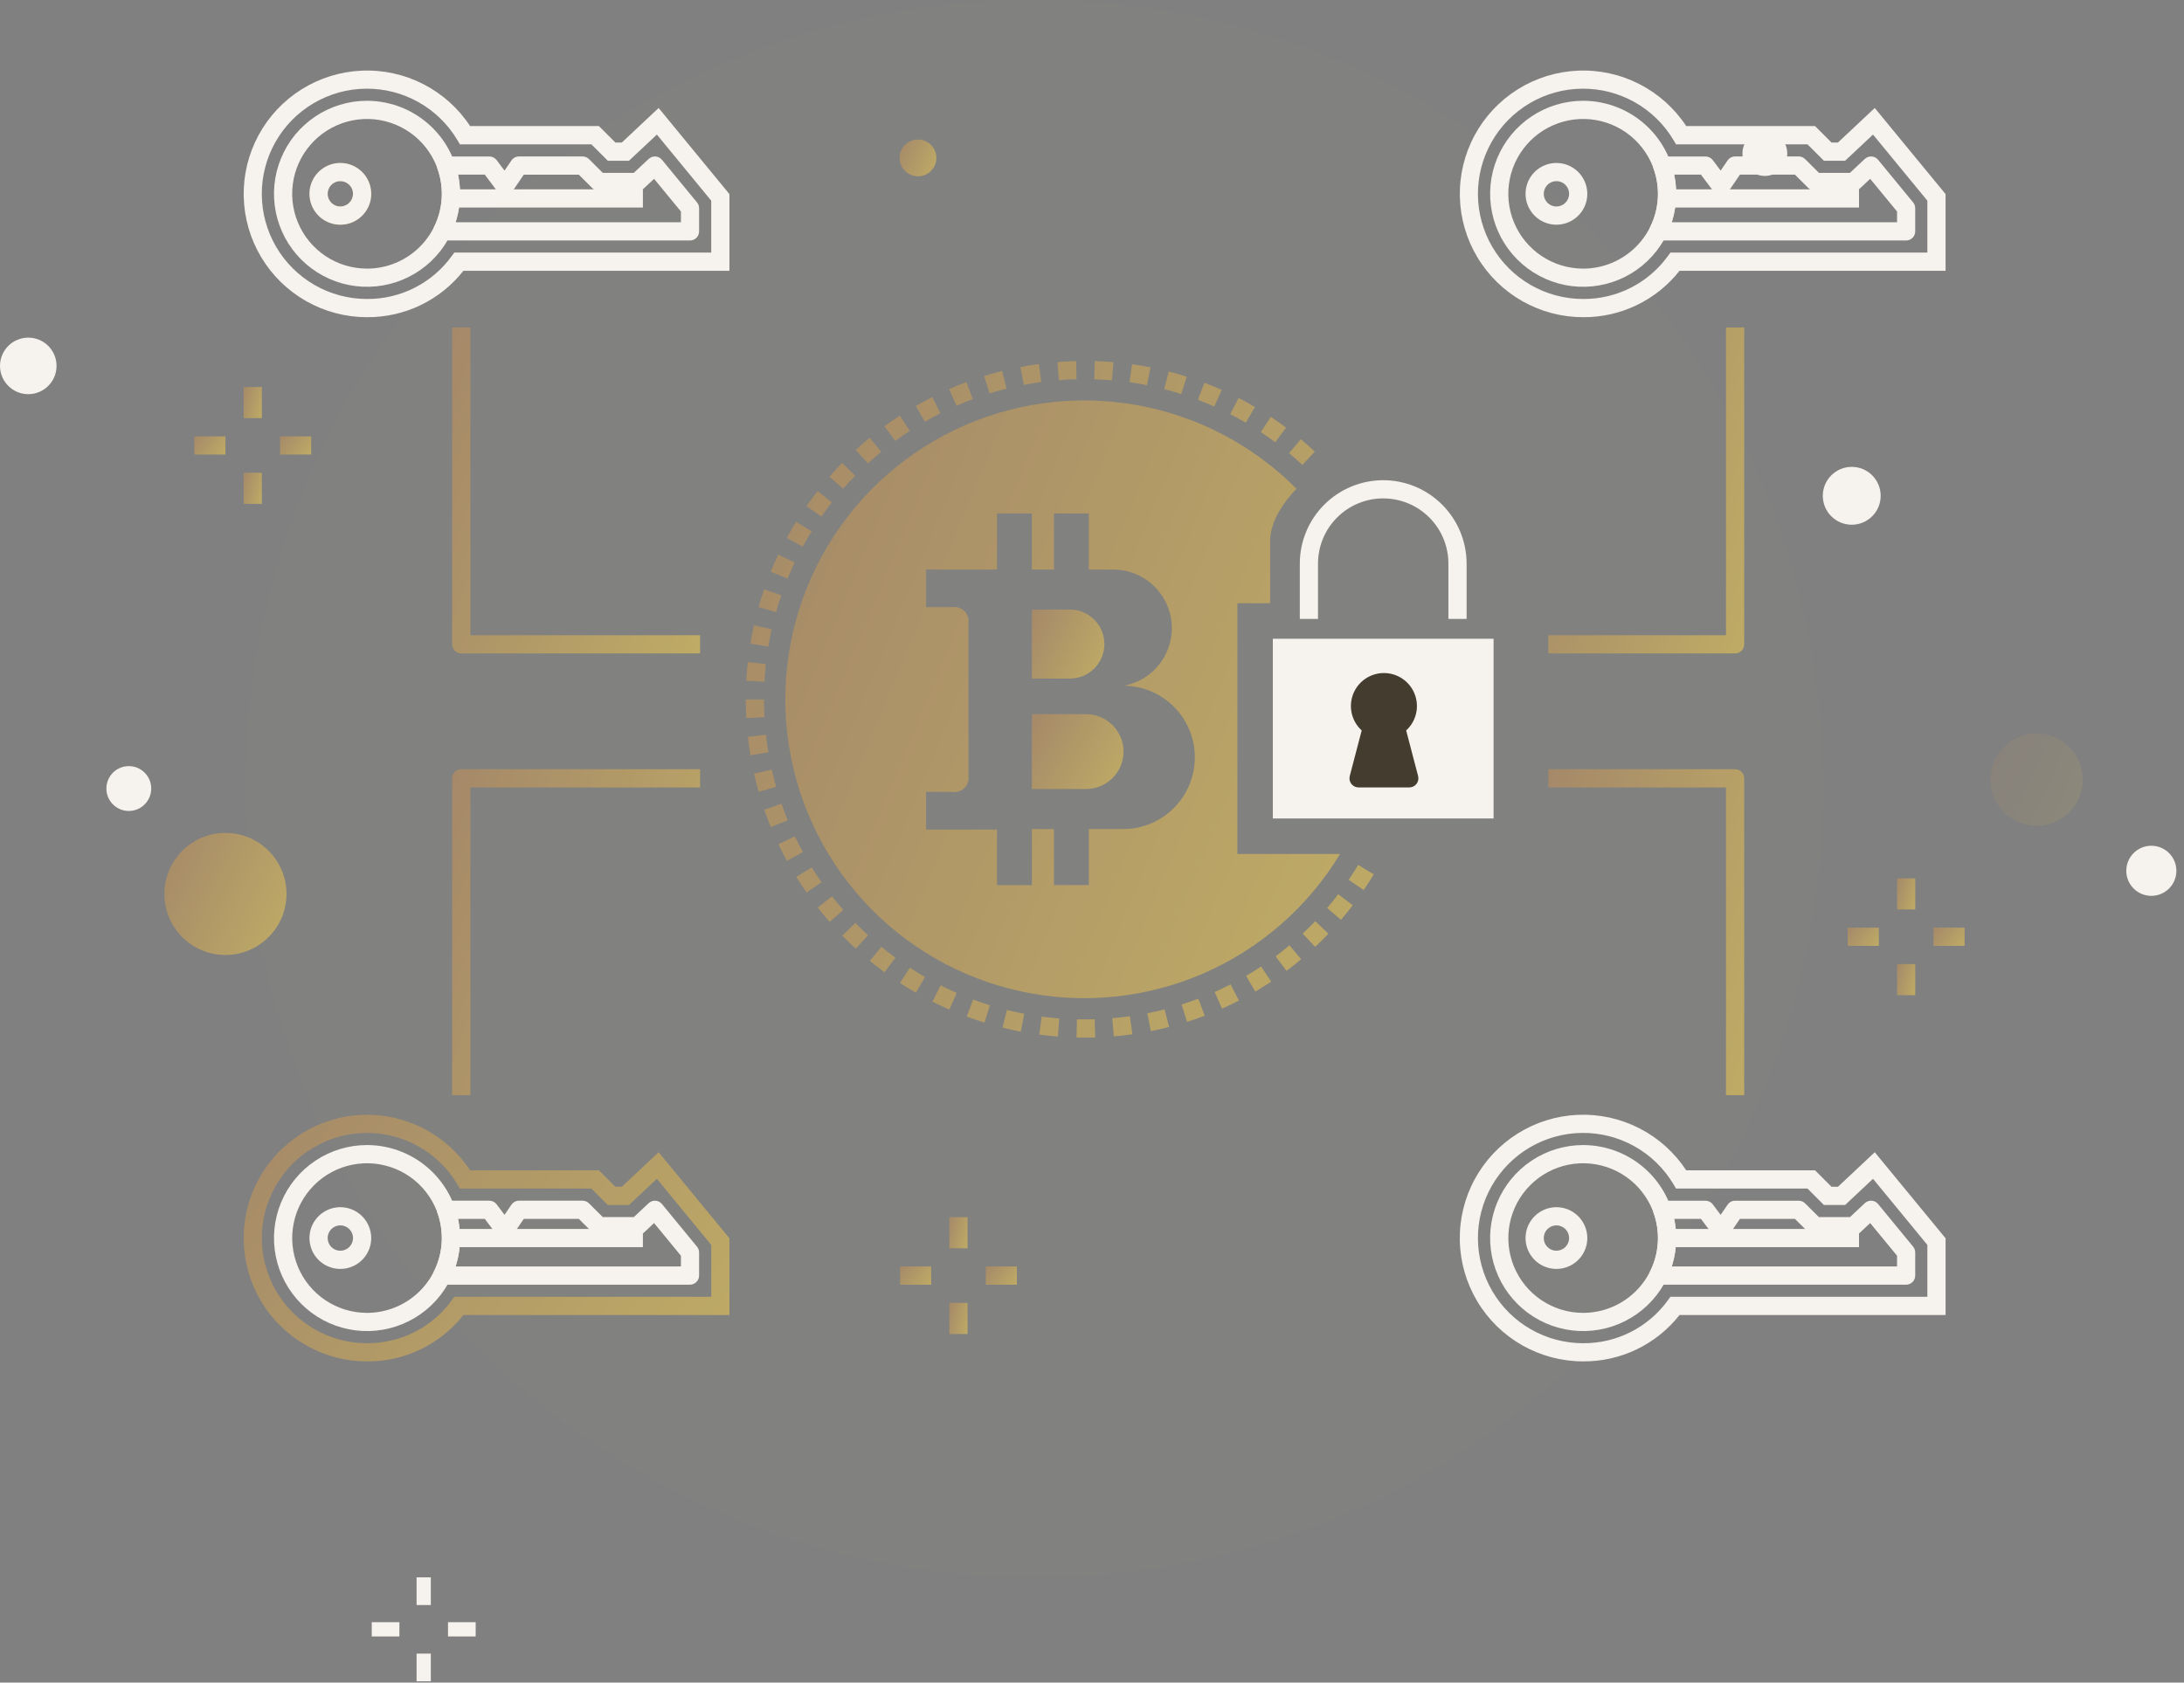 <svg width="279" height="215" viewBox="0 0 279 215" fill="none" xmlns="http://www.w3.org/2000/svg">
<rect x="0" y="0" width="279" height="215" fill="#808080" stroke="none"/>
<path d="M132.119 201.554C187.776 201.554 232.896 156.435 232.896 100.777C232.896 45.119 187.776 0 132.119 0C76.461 0 31.342 45.119 31.342 100.777C31.342 156.435 76.461 201.554 132.119 201.554Z" fill="#C3B075" fill-opacity="0.03"/>
<path opacity="0.2" d="M260.165 105.517C261.332 105.517 262.472 105.171 263.443 104.522C264.413 103.874 265.169 102.953 265.616 101.875C266.062 100.797 266.179 99.61 265.951 98.466C265.724 97.321 265.162 96.27 264.337 95.445C263.511 94.62 262.46 94.058 261.316 93.83C260.171 93.603 258.985 93.719 257.907 94.166C256.829 94.612 255.907 95.369 255.259 96.339C254.611 97.309 254.265 98.45 254.265 99.617C254.265 101.182 254.886 102.682 255.993 103.789C257.099 104.895 258.6 105.517 260.165 105.517Z" fill="url(#paint0_linear_526_8452)"/>
<path d="M55.038 201.555H53.216V205.091H55.038V201.555Z" fill="#F6F2ED"/>
<path d="M55.038 211.297H53.216V214.833H55.038V211.297Z" fill="#F6F2ED"/>
<path d="M60.767 207.283H57.231V209.105H60.767V207.283Z" fill="#F6F2ED"/>
<path d="M51.024 207.283H47.488V209.105H51.024V207.283Z" fill="#F6F2ED"/>
<path d="M3.612 50.367C5.607 50.367 7.224 48.749 7.224 46.755C7.224 44.76 5.607 43.143 3.612 43.143C1.617 43.143 0 44.76 0 46.755C0 48.749 1.617 50.367 3.612 50.367Z" fill="#F6F2ED"/>
<path d="M16.455 103.625C18.037 103.625 19.32 102.342 19.32 100.76C19.32 99.177 18.037 97.894 16.455 97.894C14.873 97.894 13.59 99.177 13.59 100.76C13.59 102.342 14.873 103.625 16.455 103.625Z" fill="#F6F2ED"/>
<path d="M274.827 114.472C276.595 114.472 278.028 113.039 278.028 111.271C278.028 109.503 276.595 108.07 274.827 108.07C273.059 108.07 271.626 109.503 271.626 111.271C271.626 113.039 273.059 114.472 274.827 114.472Z" fill="#F6F2ED"/>
<path d="M225.455 22.482C227.037 22.482 228.32 21.199 228.32 19.617C228.32 18.035 227.037 16.752 225.455 16.752C223.873 16.752 222.59 18.035 222.59 19.617C222.59 21.199 223.873 22.482 225.455 22.482Z" fill="#F6F2ED"/>
<path d="M33.451 49.453H31.125V53.429H33.451V49.453Z" fill="url(#paint1_linear_526_8452)"/>
<path d="M33.451 60.406H31.125V64.382H33.451V60.406Z" fill="url(#paint2_linear_526_8452)"/>
<path d="M39.752 55.756H35.776V58.082H39.752V55.756Z" fill="url(#paint3_linear_526_8452)"/>
<path d="M28.799 55.756H24.823V58.082H28.799V55.756Z" fill="url(#paint4_linear_526_8452)"/>
<path d="M244.668 112.232H242.342V116.208H244.668V112.232Z" fill="url(#paint5_linear_526_8452)"/>
<path d="M244.668 123.188H242.342V127.162H244.668V123.188Z" fill="url(#paint6_linear_526_8452)"/>
<path d="M250.97 118.535H246.994V120.861H250.97V118.535Z" fill="url(#paint7_linear_526_8452)"/>
<path d="M240.017 118.535H236.041V120.861H240.017V118.535Z" fill="url(#paint8_linear_526_8452)"/>
<path d="M123.604 155.529H121.279V159.505H123.604V155.529Z" fill="url(#paint9_linear_526_8452)"/>
<path d="M123.604 166.482H121.279V170.458H123.604V166.482Z" fill="url(#paint10_linear_526_8452)"/>
<path d="M129.907 161.83H125.931V164.155H129.907V161.83Z" fill="url(#paint11_linear_526_8452)"/>
<path d="M118.953 161.83H114.977V164.155H118.953V161.83Z" fill="url(#paint12_linear_526_8452)"/>
<path d="M236.555 67.05C238.597 67.05 240.252 65.395 240.252 63.353C240.252 61.312 238.597 59.656 236.555 59.656C234.514 59.656 232.858 61.312 232.858 63.353C232.858 65.395 234.514 67.05 236.555 67.05Z" fill="#F6F2ED"/>
<path d="M28.799 122.026C33.106 122.026 36.598 118.534 36.598 114.227C36.598 109.919 33.106 106.428 28.799 106.428C24.492 106.428 21 109.919 21 114.227C21 118.534 24.492 122.026 28.799 122.026Z" fill="url(#paint13_linear_526_8452)"/>
<path d="M117.269 22.526C118.566 22.526 119.618 21.474 119.618 20.177C119.618 18.88 118.566 17.828 117.269 17.828C115.972 17.828 114.92 18.88 114.92 20.177C114.92 21.474 115.972 22.526 117.269 22.526Z" fill="url(#paint14_linear_526_8452)"/>
<path d="M97.595 89.375H95.269C95.269 90.168 95.292 90.975 95.336 91.763L97.658 91.634C97.618 90.886 97.595 90.126 97.595 89.375ZM98.595 98.344L96.326 98.854C96.5 99.628 96.698 100.407 96.916 101.17L99.152 100.533C98.944 99.811 98.756 99.075 98.591 98.344H98.595ZM97.847 93.887L95.537 94.144C95.625 94.936 95.737 95.731 95.866 96.51L98.16 96.126C98.033 95.39 97.928 94.638 97.845 93.888L97.847 93.887ZM97.843 84.862L95.531 84.609C95.445 85.397 95.38 86.198 95.337 86.989L97.66 87.115C97.696 86.367 97.758 85.604 97.84 84.862H97.843ZM98.583 80.406L96.313 79.897C96.14 80.67 95.986 81.459 95.857 82.242L98.151 82.623C98.271 81.884 98.418 81.137 98.58 80.404L98.583 80.406ZM99.815 76.058L97.615 75.301C97.357 76.051 97.115 76.818 96.9 77.58L99.138 78.214C99.34 77.493 99.567 76.769 99.811 76.058H99.815ZM107.602 119.558C108.159 120.128 108.737 120.688 109.318 121.219L110.89 119.505C110.34 119.005 109.79 118.472 109.266 117.931L107.602 119.558ZM106.288 114.533L104.458 115.967C104.945 116.59 105.458 117.209 105.981 117.806L107.731 116.274C107.231 115.704 106.745 115.118 106.284 114.529L106.288 114.533ZM103.702 110.833L101.725 112.058C102.143 112.733 102.584 113.403 103.037 114.051L104.944 112.72C104.512 112.099 104.094 111.463 103.698 110.825L103.702 110.833ZM101.542 106.871L99.442 107.871C99.78 108.582 100.142 109.297 100.526 109.997L102.568 108.884C102.202 108.212 101.857 107.536 101.538 106.863L101.542 106.871ZM99.832 102.697L97.632 103.457C97.89 104.202 98.173 104.957 98.474 105.688L100.626 104.807C100.34 104.104 100.072 103.394 99.828 102.689L99.832 102.697ZM124.272 51.007L123.461 48.827C122.719 49.103 121.975 49.404 121.25 49.72L122.181 51.852C122.864 51.544 123.567 51.26 124.269 51.004L124.272 51.007ZM128.588 49.667L128.018 47.404C127.245 47.598 126.472 47.815 125.718 48.048L126.406 50.269C127.118 50.048 127.853 49.842 128.585 49.659L128.588 49.667ZM137.529 48.467L137.475 46.141C136.675 46.16 135.875 46.201 135.09 46.263L135.272 48.581C136.012 48.512 136.772 48.473 137.526 48.456L137.529 48.467ZM120.139 52.816L119.092 50.739C118.385 51.096 117.678 51.477 116.992 51.873L118.154 53.888C118.799 53.504 119.467 53.141 120.136 52.804L120.139 52.816ZM133.023 48.822L132.716 46.517C131.934 46.617 131.14 46.75 130.357 46.9L130.795 49.184C131.532 49.031 132.282 48.904 133.018 48.811L133.023 48.822ZM103.686 67.894L101.707 66.672C101.289 67.349 100.885 68.045 100.507 68.739L102.549 69.852C102.906 69.195 103.289 68.536 103.686 67.894ZM106.273 64.188L104.443 62.752C103.956 63.374 103.478 64.02 103.021 64.674L104.929 66.005C105.36 65.386 105.812 64.775 106.273 64.188ZM101.522 71.868L99.422 70.868C99.081 71.588 98.756 72.325 98.457 73.056L100.61 73.935C100.891 73.247 101.198 72.55 101.518 71.868H101.522ZM116.222 55.056L114.95 53.109C114.284 53.544 113.625 54.001 112.988 54.466L114.362 56.342C114.968 55.904 115.593 55.468 116.225 55.056H116.222ZM109.247 60.783L107.583 59.158C107.028 59.726 106.483 60.316 105.962 60.912L107.712 62.443C108.208 61.88 108.725 61.321 109.25 60.783H109.247ZM112.578 57.728L111.102 55.928C110.488 56.428 109.881 56.959 109.302 57.493L110.875 59.207C111.426 58.704 112 58.204 112.582 57.728H112.578ZM114.969 125.605C115.638 126.04 116.323 126.461 117.007 126.854L118.168 124.839C117.52 124.466 116.868 124.068 116.238 123.656L114.969 125.605ZM159.187 124.695L160.362 126.703C161.049 126.303 161.731 125.875 162.391 125.436L161.104 123.5C160.486 123.913 159.841 124.316 159.192 124.695H159.187ZM158.225 50.854L157.163 52.922C157.835 53.267 158.501 53.633 159.142 54.011L160.321 52.011C159.646 51.604 158.941 51.218 158.23 50.853L158.225 50.854ZM150.945 128.354L151.645 130.572C152.394 130.337 153.154 130.072 153.904 129.789L153.08 127.615C152.373 127.883 151.656 128.132 150.95 128.355L150.945 128.354ZM153.859 48.91L153.035 51.084C153.735 51.349 154.435 51.639 155.125 51.944L156.07 49.82C155.347 49.496 154.603 49.191 153.864 48.911L153.859 48.91ZM155.168 126.756L156.11 128.882C156.831 128.563 157.556 128.216 158.267 127.852L157.206 125.782C156.539 126.126 155.854 126.454 155.173 126.756H155.168ZM162.346 53.269L161.06 55.207C161.683 55.621 162.305 56.059 162.907 56.507L164.299 54.645C163.667 54.171 163.011 53.704 162.351 53.269H162.346ZM169.538 116.021L171.306 117.532C171.82 116.932 172.325 116.305 172.806 115.672L170.958 114.261C170.508 114.86 170.029 115.452 169.543 116.022L169.538 116.021ZM173.508 110.521C173.12 111.161 172.708 111.802 172.284 112.421L174.206 113.731C174.653 113.075 175.087 112.399 175.497 111.723L173.508 110.521ZM166.416 119.29L168.007 120.99C168.586 120.447 169.157 119.88 169.707 119.307L168.024 117.707C167.509 118.243 166.969 118.778 166.418 119.293L166.416 119.29ZM166.173 56.125L164.68 57.909C165.255 58.39 165.825 58.894 166.375 59.409L167.962 57.709C167.386 57.168 166.784 56.635 166.177 56.127L166.173 56.125ZM162.952 122.194L164.344 124.056C164.978 123.583 165.608 123.083 166.218 122.572L164.724 120.79C164.152 121.276 163.556 121.749 162.956 122.197L162.952 122.194ZM132.764 132.204C133.546 132.309 134.345 132.393 135.141 132.454L135.32 130.136C134.568 130.078 133.813 129.998 133.073 129.9L132.764 132.204ZM128.072 131.311C128.846 131.503 129.631 131.675 130.405 131.823L130.84 129.538C130.108 129.399 129.365 129.238 128.633 129.053L128.072 131.311ZM111.118 122.781C111.731 123.281 112.366 123.781 113.006 124.246L114.381 122.37C113.776 121.926 113.174 121.46 112.594 120.984L111.118 122.781ZM137.575 130.249L137.525 132.574C137.851 132.58 138.179 132.584 138.507 132.584C138.976 132.584 139.445 132.576 139.907 132.561L139.834 130.237C139.086 130.262 138.328 130.266 137.575 130.249ZM123.502 129.9C124.244 130.175 125.002 130.435 125.768 130.67L126.455 128.449C125.733 128.226 125.012 127.981 124.31 127.72L123.502 129.9ZM119.117 127.989C119.828 128.347 120.556 128.689 121.282 129.006L122.212 126.874C121.525 126.574 120.835 126.25 120.162 125.912L119.117 127.989ZM144.617 46.543L144.293 48.843C145.035 48.943 145.785 49.074 146.523 49.22L146.974 46.938C146.197 46.788 145.404 46.654 144.617 46.543ZM139.858 46.143L139.787 48.467C140.54 48.489 141.3 48.533 142.045 48.597L142.245 46.281C141.46 46.209 140.657 46.163 139.862 46.139L139.858 46.143ZM149.305 47.472L148.729 49.725C149.453 49.911 150.184 50.119 150.901 50.347L151.601 48.13C150.848 47.886 150.074 47.665 149.308 47.469L149.305 47.472ZM146.567 129.478L147.018 131.76C147.799 131.605 148.582 131.428 149.347 131.232L148.771 128.979C148.052 129.161 147.31 129.329 146.571 129.475L146.567 129.478ZM142.092 130.111L142.292 132.427C143.092 132.358 143.886 132.268 144.662 132.158L144.338 129.858C143.608 129.956 142.852 130.042 142.096 130.104L142.092 130.111Z" fill="url(#paint15_linear_526_8452)"/>
<path d="M136.739 77.887H131.817V86.708H136.739C137.898 86.69 139.003 86.218 139.815 85.393C140.628 84.567 141.084 83.456 141.084 82.297C141.084 81.139 140.628 80.027 139.815 79.202C139.003 78.376 137.898 77.904 136.739 77.887Z" fill="url(#paint16_linear_526_8452)"/>
<path d="M138.747 91.258H131.817V100.816H138.747C140.015 100.816 141.23 100.312 142.127 99.416C143.023 98.52 143.526 97.304 143.526 96.037C143.526 94.769 143.023 93.554 142.127 92.658C141.23 91.761 140.015 91.258 138.747 91.258Z" fill="url(#paint17_linear_526_8452)"/>
<path d="M158.073 109.119V77.088H162.259V69.08C162.259 65.7 165.623 62.46 165.623 62.46C160.022 56.814 152.798 53.057 144.959 51.715C137.121 50.371 129.058 51.509 121.897 54.969C114.736 58.429 108.834 64.038 105.014 71.013C101.194 77.989 99.647 85.983 100.589 93.88C101.531 101.777 104.915 109.183 110.269 115.064C115.622 120.945 122.678 125.008 130.452 126.686C138.226 128.364 146.33 127.574 153.633 124.424C160.936 121.275 167.073 115.924 171.189 109.119H158.073ZM149.957 103.251C149.107 104.104 148.097 104.779 146.985 105.24C145.873 105.7 144.681 105.936 143.477 105.933H139.097V113.096H134.641V105.936H131.819V113.099H127.362V105.999H118.308V101.193H121.649C121.927 101.238 122.211 101.217 122.48 101.132C122.748 101.047 122.993 100.9 123.194 100.704C123.395 100.507 123.548 100.266 123.639 99.999C123.73 99.733 123.757 99.449 123.719 99.17V79.608C123.757 79.329 123.73 79.046 123.639 78.779C123.548 78.513 123.395 78.272 123.194 78.075C122.993 77.878 122.748 77.731 122.48 77.646C122.211 77.561 121.927 77.54 121.649 77.585H118.308V72.779H127.362V65.609H131.819V72.779H134.641V65.609H139.098V72.779H142.207C144.074 72.776 145.874 73.471 147.255 74.727C148.635 75.983 149.497 77.71 149.67 79.568C149.842 81.427 149.314 83.283 148.189 84.772C147.064 86.261 145.422 87.276 143.587 87.617C145.389 87.638 147.145 88.191 148.635 89.205C150.125 90.219 151.283 91.65 151.963 93.32C152.643 94.989 152.816 96.821 152.459 98.588C152.103 100.355 151.233 101.977 149.959 103.252L149.957 103.251Z" fill="url(#paint18_linear_526_8452)"/>
<path d="M190.801 81.619H162.602V104.583H190.801V81.619Z" fill="#F6F2ED"/>
<path d="M176.701 61.359C173.876 61.363 171.168 62.486 169.171 64.484C167.174 66.481 166.05 69.19 166.047 72.014V79.084H168.372V72.014C168.372 69.805 169.249 67.687 170.811 66.125C172.373 64.563 174.492 63.686 176.7 63.686C178.909 63.686 181.028 64.563 182.59 66.125C184.151 67.687 185.029 69.805 185.029 72.014V79.084H187.355V72.014C187.352 69.19 186.229 66.481 184.231 64.484C182.234 62.486 179.526 61.363 176.701 61.359Z" fill="#F6F2ED"/>
<path d="M58.926 98.291C58.617 98.291 58.321 98.413 58.103 98.632C57.885 98.85 57.763 99.146 57.763 99.454V139.94H60.089V100.617H89.435V98.292H58.926V98.291Z" fill="url(#paint19_linear_526_8452)"/>
<path d="M60.089 81.169V41.846H57.763V82.332C57.763 82.64 57.885 82.936 58.103 83.154C58.321 83.372 58.617 83.495 58.926 83.495H89.435V81.169H60.089Z" fill="url(#paint20_linear_526_8452)"/>
<path d="M46.886 146.314C44.535 146.314 42.237 147.012 40.283 148.318C38.328 149.623 36.805 151.48 35.906 153.651C35.006 155.823 34.771 158.213 35.229 160.518C35.688 162.824 36.82 164.942 38.482 166.604C40.145 168.266 42.262 169.398 44.568 169.856C46.873 170.315 49.263 170.079 51.435 169.179C53.606 168.28 55.463 166.756 56.769 164.802C58.074 162.847 58.771 160.549 58.771 158.198C58.767 155.048 57.513 152.027 55.285 149.799C53.057 147.572 50.037 146.318 46.886 146.314ZM46.886 167.758C44.995 167.758 43.148 167.197 41.576 166.147C40.004 165.097 38.779 163.604 38.055 161.857C37.332 160.11 37.143 158.188 37.512 156.334C37.881 154.48 38.791 152.777 40.128 151.44C41.465 150.103 43.168 149.193 45.022 148.824C46.876 148.455 48.798 148.645 50.545 149.368C52.291 150.091 53.784 151.316 54.835 152.888C55.885 154.46 56.446 156.308 56.446 158.198C56.443 160.733 55.435 163.163 53.643 164.955C51.851 166.748 49.421 167.756 46.886 167.758Z" fill="#F6F2ED"/>
<path d="M43.477 154.254C42.697 154.254 41.934 154.485 41.285 154.919C40.637 155.352 40.131 155.969 39.832 156.689C39.534 157.41 39.456 158.204 39.608 158.969C39.76 159.734 40.136 160.437 40.688 160.989C41.24 161.54 41.943 161.916 42.708 162.068C43.474 162.22 44.267 162.142 44.988 161.843C45.708 161.545 46.325 161.039 46.758 160.39C47.191 159.741 47.422 158.978 47.422 158.198C47.421 157.152 47.005 156.15 46.265 155.41C45.526 154.671 44.523 154.255 43.477 154.254ZM43.477 159.817C43.157 159.817 42.844 159.722 42.578 159.544C42.312 159.366 42.104 159.113 41.981 158.817C41.859 158.522 41.827 158.196 41.889 157.882C41.952 157.568 42.106 157.28 42.332 157.053C42.559 156.827 42.847 156.672 43.161 156.61C43.475 156.548 43.801 156.58 44.097 156.702C44.393 156.825 44.645 157.032 44.823 157.298C45.001 157.565 45.096 157.878 45.096 158.198C45.096 158.627 44.925 159.039 44.621 159.342C44.318 159.646 43.907 159.816 43.477 159.817Z" fill="#F6F2ED"/>
<path d="M89.046 159.304L84.561 153.848C84.46 153.725 84.335 153.624 84.193 153.551C84.052 153.478 83.897 153.435 83.738 153.425C83.579 153.416 83.421 153.439 83.271 153.492C83.121 153.546 82.984 153.63 82.868 153.738L80.968 155.519H77.006L75.242 153.762C75.024 153.545 74.729 153.423 74.421 153.423H66.299C66.11 153.423 65.923 153.469 65.756 153.558C65.588 153.646 65.445 153.774 65.338 153.93L64.451 155.23L63.446 153.888C63.338 153.743 63.197 153.626 63.036 153.545C62.874 153.464 62.696 153.422 62.515 153.422H56.982C56.795 153.421 56.612 153.465 56.446 153.551C56.28 153.636 56.137 153.76 56.029 153.912C55.921 154.065 55.852 154.24 55.826 154.425C55.8 154.61 55.82 154.798 55.882 154.974C56.251 156.009 56.439 157.1 56.439 158.199C56.444 159.682 56.098 161.145 55.43 162.47C55.341 162.647 55.298 162.844 55.307 163.043C55.315 163.241 55.374 163.434 55.479 163.603C55.583 163.772 55.728 163.911 55.902 164.008C56.075 164.105 56.27 164.155 56.469 164.155H88.144C88.453 164.155 88.748 164.032 88.966 163.814C89.184 163.596 89.307 163.3 89.307 162.992V160.041C89.308 159.772 89.216 159.512 89.046 159.304ZM86.985 161.831H58.203C58.58 160.658 58.771 159.432 58.768 158.2C58.768 157.376 58.683 156.554 58.514 155.748H61.933L63.564 157.926C63.678 158.071 63.823 158.189 63.989 158.269C64.154 158.35 64.337 158.392 64.521 158.391C64.706 158.387 64.887 158.338 65.05 158.25C65.212 158.162 65.352 158.036 65.456 157.884L66.913 155.748H73.941L75.705 157.505C75.923 157.722 76.218 157.844 76.526 157.844H81.426C81.723 157.845 82.009 157.732 82.226 157.529L83.556 156.282L86.988 160.458L86.985 161.831Z" fill="#F6F2ED"/>
<path d="M84.138 147.23L79.438 151.643H78.611L76.511 149.543H60.055C58.556 147.265 56.492 145.414 54.064 144.172C51.636 142.93 48.927 142.34 46.202 142.458C43.478 142.577 40.831 143.401 38.52 144.849C36.209 146.297 34.313 148.32 33.018 150.721C31.723 153.121 31.074 155.816 31.133 158.543C31.192 161.269 31.957 163.934 33.354 166.276C34.751 168.618 36.733 170.558 39.104 171.905C41.475 173.252 44.156 173.96 46.883 173.961C49.251 173.976 51.592 173.45 53.726 172.422C55.861 171.395 57.732 169.894 59.198 168.033H93.183V158.233L84.138 147.23ZM90.861 165.707H58.036L57.688 166.182C56.449 167.883 54.824 169.264 52.946 170.212C51.068 171.161 48.992 171.648 46.888 171.635C44.538 171.636 42.228 171.021 40.191 169.85C38.153 168.68 36.458 166.995 35.274 164.965C34.091 162.935 33.461 160.629 33.447 158.279C33.433 155.929 34.035 153.617 35.194 151.572C36.353 149.528 38.029 147.823 40.052 146.629C42.076 145.434 44.378 144.791 46.728 144.764C49.078 144.737 51.394 145.327 53.444 146.475C55.495 147.623 57.209 149.288 58.415 151.305L58.753 151.872H75.543L77.643 153.972H80.35L83.915 150.628L90.858 159.074L90.861 165.707Z" fill="url(#paint21_linear_526_8452)"/>
<path d="M46.886 12.877C44.535 12.877 42.238 13.574 40.283 14.88C38.329 16.185 36.806 18.041 35.906 20.213C35.006 22.384 34.771 24.774 35.229 27.079C35.687 29.384 36.819 31.502 38.481 33.164C40.142 34.827 42.26 35.959 44.565 36.418C46.87 36.877 49.26 36.642 51.431 35.743C53.603 34.844 55.46 33.322 56.766 31.368C58.072 29.414 58.77 27.116 58.771 24.766C58.768 21.614 57.515 18.593 55.287 16.364C53.059 14.135 50.038 12.881 46.886 12.877ZM46.886 34.322C44.995 34.322 43.147 33.761 41.575 32.711C40.003 31.66 38.777 30.167 38.054 28.42C37.33 26.674 37.141 24.751 37.51 22.897C37.879 21.042 38.789 19.339 40.126 18.002C41.463 16.665 43.166 15.755 45.021 15.386C46.875 15.017 48.798 15.206 50.544 15.93C52.291 16.653 53.784 17.879 54.835 19.451C55.885 21.023 56.446 22.871 56.446 24.762C56.444 27.297 55.437 29.728 53.644 31.522C51.852 33.315 49.421 34.323 46.886 34.326V34.322Z" fill="#F6F2ED"/>
<path d="M43.477 20.822C42.697 20.822 41.934 21.054 41.285 21.487C40.637 21.921 40.131 22.537 39.832 23.258C39.534 23.979 39.456 24.772 39.608 25.537C39.76 26.303 40.136 27.006 40.688 27.557C41.24 28.109 41.943 28.485 42.708 28.637C43.474 28.789 44.267 28.71 44.988 28.412C45.708 28.113 46.325 27.607 46.758 26.958C47.191 26.309 47.422 25.547 47.422 24.766C47.421 23.721 47.005 22.718 46.265 21.979C45.526 21.239 44.523 20.823 43.477 20.822ZM43.477 26.385C43.157 26.385 42.844 26.29 42.578 26.112C42.312 25.934 42.104 25.682 41.981 25.386C41.859 25.09 41.827 24.765 41.889 24.45C41.952 24.136 42.106 23.848 42.332 23.622C42.559 23.395 42.847 23.241 43.161 23.178C43.475 23.116 43.801 23.148 44.097 23.27C44.393 23.393 44.645 23.601 44.823 23.867C45.001 24.133 45.096 24.446 45.096 24.766C45.096 25.195 44.925 25.607 44.621 25.91C44.318 26.214 43.907 26.385 43.477 26.385Z" fill="url(#paint22_linear_526_8452)"/>
<path d="M43.477 20.822C42.697 20.822 41.934 21.054 41.285 21.487C40.637 21.921 40.131 22.537 39.832 23.258C39.534 23.979 39.456 24.772 39.608 25.537C39.76 26.303 40.136 27.006 40.688 27.557C41.24 28.109 41.943 28.485 42.708 28.637C43.474 28.789 44.267 28.71 44.988 28.412C45.708 28.113 46.325 27.607 46.758 26.958C47.191 26.309 47.422 25.547 47.422 24.766C47.421 23.721 47.005 22.718 46.265 21.979C45.526 21.239 44.523 20.823 43.477 20.822ZM43.477 26.385C43.157 26.385 42.844 26.29 42.578 26.112C42.312 25.934 42.104 25.682 41.981 25.386C41.859 25.09 41.827 24.765 41.889 24.45C41.952 24.136 42.106 23.848 42.332 23.622C42.559 23.395 42.847 23.241 43.161 23.178C43.475 23.116 43.801 23.148 44.097 23.27C44.393 23.393 44.645 23.601 44.823 23.867C45.001 24.133 45.096 24.446 45.096 24.766C45.096 25.195 44.925 25.607 44.621 25.91C44.318 26.214 43.907 26.385 43.477 26.385Z" fill="#F6F2ED"/>
<path d="M89.046 25.871L84.561 20.414C84.46 20.291 84.335 20.19 84.193 20.118C84.052 20.045 83.897 20.003 83.738 19.992C83.579 19.983 83.421 20.007 83.271 20.06C83.122 20.114 82.985 20.197 82.868 20.305L80.968 22.086H77.006L75.243 20.329C75.025 20.112 74.73 19.99 74.422 19.99H66.299C66.11 19.99 65.923 20.037 65.756 20.125C65.588 20.213 65.445 20.341 65.338 20.497L64.451 21.797L63.446 20.46C63.338 20.316 63.197 20.198 63.035 20.118C62.874 20.037 62.696 19.995 62.515 19.995H56.982C56.795 19.994 56.611 20.039 56.445 20.124C56.279 20.21 56.136 20.334 56.029 20.486C55.921 20.638 55.851 20.814 55.826 20.999C55.8 21.184 55.819 21.372 55.882 21.548C56.251 22.583 56.439 23.674 56.439 24.772C56.444 26.256 56.098 27.72 55.43 29.044C55.341 29.221 55.298 29.419 55.307 29.617C55.315 29.815 55.374 30.008 55.479 30.177C55.583 30.346 55.728 30.485 55.902 30.582C56.075 30.679 56.27 30.73 56.469 30.729H88.144C88.453 30.729 88.748 30.607 88.966 30.389C89.184 30.171 89.307 29.875 89.307 29.566V26.614C89.309 26.344 89.217 26.081 89.046 25.871ZM86.985 28.398H58.203C58.58 27.225 58.771 26 58.768 24.767C58.768 23.944 58.683 23.122 58.514 22.316H61.933L63.564 24.494C63.673 24.644 63.818 24.765 63.985 24.846C64.151 24.927 64.336 24.966 64.521 24.96C64.706 24.956 64.887 24.908 65.05 24.82C65.212 24.731 65.352 24.606 65.456 24.453L66.913 22.317H73.941L75.705 24.074C75.923 24.291 76.218 24.413 76.526 24.413H81.426C81.723 24.414 82.009 24.302 82.226 24.098L83.556 22.851L86.988 27.027V28.399L86.985 28.398Z" fill="#F6F2ED"/>
<path d="M221.654 98.291H197.796V100.616H220.491V139.939H222.817V99.453C222.817 99.145 222.694 98.849 222.476 98.631C222.258 98.413 221.962 98.291 221.654 98.291Z" fill="url(#paint23_linear_526_8452)"/>
<path d="M220.491 41.846V81.169H197.796V83.495H221.654C221.962 83.495 222.258 83.372 222.476 83.154C222.694 82.936 222.817 82.64 222.817 82.332V41.846H220.491Z" fill="url(#paint24_linear_526_8452)"/>
<path d="M202.243 146.314C199.893 146.314 197.595 147.012 195.64 148.318C193.686 149.623 192.163 151.48 191.263 153.651C190.363 155.823 190.128 158.213 190.587 160.518C191.046 162.824 192.178 164.942 193.84 166.604C195.502 168.266 197.62 169.398 199.925 169.856C202.231 170.315 204.621 170.079 206.792 169.179C208.964 168.28 210.82 166.756 212.126 164.802C213.432 162.847 214.129 160.549 214.128 158.198C214.124 155.048 212.871 152.027 210.643 149.799C208.415 147.572 205.394 146.318 202.243 146.314ZM202.243 167.758C200.353 167.758 198.505 167.197 196.933 166.147C195.361 165.097 194.136 163.604 193.413 161.857C192.689 160.11 192.5 158.188 192.869 156.334C193.238 154.48 194.148 152.777 195.485 151.44C196.822 150.103 198.525 149.193 200.379 148.824C202.233 148.455 204.155 148.645 205.902 149.368C207.649 150.091 209.142 151.316 210.192 152.888C211.242 154.46 211.803 156.308 211.803 158.198C211.801 160.733 210.793 163.163 209 164.955C207.208 166.748 204.778 167.756 202.243 167.758Z" fill="#F6F2ED"/>
<path d="M198.831 154.254C198.05 154.254 197.288 154.485 196.639 154.918C195.99 155.352 195.484 155.968 195.185 156.689C194.887 157.41 194.808 158.203 194.961 158.968C195.113 159.734 195.488 160.437 196.04 160.988C196.592 161.54 197.295 161.916 198.06 162.068C198.826 162.22 199.619 162.142 200.34 161.843C201.061 161.545 201.677 161.039 202.11 160.39C202.544 159.741 202.775 158.978 202.775 158.198C202.773 157.152 202.357 156.15 201.618 155.411C200.879 154.671 199.876 154.255 198.831 154.254ZM198.831 159.817C198.51 159.817 198.197 159.722 197.931 159.544C197.664 159.367 197.457 159.114 197.334 158.818C197.211 158.522 197.179 158.196 197.242 157.882C197.304 157.568 197.459 157.279 197.685 157.053C197.912 156.826 198.201 156.672 198.515 156.61C198.829 156.548 199.155 156.58 199.45 156.703C199.746 156.825 199.999 157.033 200.177 157.3C200.355 157.566 200.449 157.88 200.449 158.2C200.448 158.629 200.277 159.039 199.974 159.342C199.67 159.646 199.259 159.816 198.831 159.817Z" fill="#F6F2ED"/>
<path d="M244.404 159.303L239.919 153.847C239.818 153.724 239.693 153.623 239.551 153.55C239.41 153.477 239.255 153.434 239.096 153.424C238.937 153.415 238.778 153.437 238.629 153.491C238.479 153.545 238.342 153.629 238.226 153.737L236.326 155.522H232.365L230.601 153.765C230.383 153.548 230.088 153.426 229.78 153.426H221.657C221.467 153.426 221.281 153.472 221.114 153.561C220.946 153.649 220.803 153.777 220.696 153.933L219.809 155.233L218.803 153.891C218.695 153.746 218.554 153.629 218.393 153.548C218.231 153.467 218.053 153.425 217.873 153.425H212.339C212.152 153.424 211.968 153.468 211.802 153.554C211.636 153.639 211.493 153.763 211.385 153.916C211.278 154.068 211.208 154.244 211.182 154.429C211.157 154.614 211.176 154.802 211.239 154.978C211.608 156.013 211.797 157.103 211.796 158.202C211.8 159.685 211.454 161.148 210.787 162.473C210.698 162.65 210.656 162.847 210.664 163.046C210.673 163.244 210.732 163.436 210.836 163.605C210.94 163.774 211.086 163.914 211.259 164.01C211.432 164.107 211.627 164.158 211.826 164.158H243.501C243.809 164.158 244.105 164.035 244.323 163.817C244.541 163.599 244.664 163.303 244.664 162.995V160.044C244.665 159.774 244.573 159.513 244.404 159.303ZM242.343 161.83H213.561C213.938 160.657 214.128 159.431 214.126 158.199C214.126 157.375 214.041 156.553 213.872 155.747H217.291L218.923 157.925C219.034 158.073 219.178 158.192 219.345 158.273C219.511 158.354 219.694 158.394 219.879 158.39C220.064 158.386 220.245 158.338 220.408 158.25C220.57 158.161 220.71 158.036 220.814 157.883L222.272 155.747H229.296L231.06 157.504C231.278 157.721 231.573 157.843 231.881 157.843H236.781C237.078 157.844 237.364 157.731 237.581 157.528L238.91 156.281L242.343 160.457V161.83Z" fill="#F6F2ED"/>
<path d="M202.243 12.877C199.893 12.877 197.595 13.574 195.64 14.88C193.686 16.186 192.163 18.042 191.263 20.214C190.364 22.386 190.128 24.775 190.587 27.081C191.045 29.386 192.177 31.504 193.839 33.166C195.502 34.828 197.619 35.96 199.925 36.419C202.23 36.877 204.62 36.642 206.792 35.742C208.963 34.843 210.819 33.319 212.125 31.365C213.431 29.41 214.128 27.113 214.128 24.762C214.124 21.611 212.871 18.59 210.643 16.362C208.415 14.134 205.394 12.881 202.243 12.877ZM202.243 34.322C200.353 34.322 198.504 33.762 196.932 32.711C195.36 31.661 194.134 30.168 193.41 28.421C192.687 26.674 192.497 24.752 192.866 22.898C193.235 21.043 194.145 19.34 195.482 18.002C196.819 16.665 198.522 15.755 200.377 15.386C202.231 15.017 204.154 15.206 205.901 15.93C207.648 16.653 209.141 17.878 210.191 19.451C211.242 21.023 211.802 22.871 211.802 24.762C211.801 27.297 210.793 29.728 209.001 31.521C207.209 33.314 204.779 34.323 202.243 34.326V34.322Z" fill="#F6F2ED"/>
<path d="M198.831 20.822C198.05 20.822 197.288 21.053 196.639 21.487C195.99 21.92 195.484 22.536 195.185 23.257C194.887 23.978 194.808 24.771 194.961 25.537C195.113 26.302 195.488 27.005 196.04 27.557C196.592 28.109 197.295 28.484 198.06 28.637C198.826 28.789 199.619 28.71 200.34 28.412C201.061 28.113 201.677 27.607 202.11 26.958C202.544 26.309 202.775 25.547 202.775 24.766C202.773 23.721 202.357 22.718 201.618 21.979C200.879 21.239 199.876 20.824 198.831 20.822ZM198.831 26.385C198.511 26.385 198.198 26.29 197.931 26.112C197.665 25.934 197.458 25.682 197.335 25.386C197.212 25.09 197.18 24.765 197.243 24.45C197.305 24.136 197.46 23.848 197.686 23.622C197.912 23.395 198.201 23.241 198.515 23.178C198.829 23.116 199.154 23.148 199.45 23.27C199.746 23.393 199.999 23.601 200.177 23.867C200.355 24.133 200.45 24.446 200.45 24.766C200.449 25.195 200.278 25.607 199.975 25.91C199.671 26.214 199.26 26.385 198.831 26.385Z" fill="#F6F2ED"/>
<path d="M244.404 25.871L239.919 20.414C239.818 20.291 239.693 20.19 239.551 20.118C239.41 20.045 239.255 20.003 239.096 19.992C238.937 19.983 238.778 20.006 238.629 20.06C238.479 20.114 238.342 20.197 238.226 20.305L236.326 22.086H232.365L230.601 20.329C230.383 20.112 230.088 19.99 229.78 19.99H221.657C221.467 19.99 221.281 20.037 221.114 20.125C220.946 20.213 220.803 20.341 220.696 20.497L219.809 21.797L218.803 20.46C218.695 20.316 218.554 20.199 218.393 20.118C218.231 20.037 218.053 19.995 217.873 19.995H212.339C212.152 19.994 211.968 20.039 211.802 20.124C211.636 20.21 211.493 20.334 211.385 20.486C211.278 20.638 211.208 20.814 211.182 20.999C211.157 21.184 211.176 21.372 211.239 21.548C211.608 22.583 211.797 23.674 211.796 24.772C211.8 26.256 211.454 27.719 210.787 29.044C210.698 29.221 210.656 29.419 210.664 29.617C210.673 29.815 210.732 30.008 210.836 30.177C210.94 30.346 211.086 30.485 211.259 30.582C211.432 30.678 211.627 30.729 211.826 30.729H243.501C243.809 30.729 244.105 30.607 244.323 30.389C244.541 30.171 244.664 29.875 244.664 29.566V26.614C244.666 26.344 244.574 26.081 244.404 25.871ZM242.343 28.398H213.561C214.188 26.431 214.295 24.336 213.872 22.315H217.291L218.923 24.493C219.034 24.641 219.178 24.761 219.345 24.842C219.511 24.923 219.694 24.963 219.879 24.959C220.064 24.955 220.245 24.907 220.408 24.819C220.57 24.73 220.709 24.605 220.814 24.452L222.272 22.316H229.296L231.06 24.073C231.278 24.291 231.573 24.413 231.881 24.412H236.781C237.078 24.413 237.364 24.301 237.581 24.097L238.91 22.85L242.343 27.026V28.398Z" fill="#F6F2ED"/>
<path d="M239.495 13.798L234.795 18.211H233.968L231.868 16.111H215.412C213.913 13.832 211.849 11.982 209.42 10.741C206.992 9.5 204.283 8.91 201.559 9.029C198.834 9.148 196.187 9.972 193.877 11.421C191.566 12.869 189.671 14.893 188.377 17.293C187.082 19.693 186.433 22.389 186.492 25.115C186.551 27.841 187.317 30.506 188.714 32.848C190.112 35.19 192.093 37.129 194.464 38.476C196.836 39.823 199.516 40.531 202.243 40.532C204.612 40.546 206.953 40.019 209.087 38.991C211.22 37.963 213.091 36.461 214.556 34.6H248.542V24.8L239.495 13.798ZM246.217 32.275H213.392L213.043 32.75C211.805 34.451 210.18 35.833 208.302 36.781C206.424 37.729 204.347 38.217 202.243 38.203C199.893 38.204 197.584 37.588 195.546 36.418C193.508 35.247 191.813 33.563 190.629 31.532C189.446 29.502 188.816 27.197 188.802 24.847C188.788 22.497 189.391 20.184 190.55 18.14C191.709 16.095 193.384 14.391 195.408 13.196C197.432 12.002 199.733 11.359 202.083 11.332C204.433 11.305 206.749 11.894 208.8 13.042C210.851 14.19 212.564 15.855 213.77 17.873L214.108 18.44H230.9L233 20.54H235.707L239.272 17.196L246.214 25.641V32.279L246.217 32.275Z" fill="#F6F2ED"/>
<path d="M84.138 13.798L79.438 18.211H78.612L76.512 16.111H60.055C58.556 13.832 56.492 11.982 54.063 10.741C51.635 9.5 48.927 8.91 46.202 9.029C43.478 9.148 40.831 9.972 38.52 11.42C36.21 12.868 34.314 14.891 33.02 17.291C31.725 19.692 31.076 22.387 31.134 25.113C31.193 27.84 31.959 30.504 33.356 32.846C34.753 35.188 36.734 37.127 39.105 38.474C41.476 39.822 44.156 40.531 46.883 40.532C49.252 40.547 51.592 40.021 53.727 38.993C55.861 37.966 57.732 36.465 59.198 34.604H93.183V24.804L84.138 13.798ZM90.861 32.275H58.035L57.686 32.75C56.448 34.451 54.822 35.833 52.944 36.781C51.066 37.729 48.99 38.216 46.886 38.203C44.536 38.204 42.227 37.588 40.189 36.418C38.151 35.247 36.455 33.563 35.272 31.532C34.089 29.502 33.459 27.197 33.444 24.847C33.431 22.497 34.033 20.184 35.192 18.14C36.352 16.095 38.026 14.391 40.05 13.196C42.074 12.002 44.376 11.359 46.726 11.332C49.076 11.305 51.392 11.894 53.442 13.042C55.493 14.19 57.207 15.855 58.413 17.873L58.751 18.44H75.543L77.643 20.54H80.35L83.915 17.196L90.857 25.641V32.279L90.861 32.275Z" fill="#F6F2ED"/>
<path d="M239.495 147.23L234.795 151.643H233.968L231.868 149.543H215.412C213.914 147.264 211.85 145.412 209.422 144.17C206.993 142.927 204.284 142.336 201.559 142.454C198.834 142.573 196.186 143.396 193.875 144.844C191.563 146.293 189.667 148.316 188.373 150.717C187.078 153.118 186.428 155.813 186.487 158.54C186.546 161.268 187.312 163.933 188.71 166.275C190.108 168.617 192.09 170.556 194.462 171.903C196.834 173.25 199.515 173.958 202.243 173.957C204.611 173.973 206.952 173.446 209.086 172.419C211.22 171.392 213.092 169.89 214.557 168.029H248.543V158.229L239.495 147.23ZM246.217 165.707H213.392L213.043 166.182C211.805 167.883 210.18 169.265 208.302 170.213C206.424 171.162 204.347 171.649 202.243 171.635C199.893 171.636 197.584 171.021 195.546 169.851C193.508 168.68 191.813 166.996 190.629 164.965C189.446 162.935 188.816 160.63 188.802 158.279C188.788 155.929 189.39 153.617 190.549 151.572C191.709 149.528 193.384 147.824 195.407 146.629C197.431 145.434 199.733 144.791 202.083 144.764C204.433 144.737 206.749 145.327 208.8 146.475C210.85 147.623 212.564 149.288 213.77 151.305L214.108 151.872H230.9L233 153.972H235.707L239.272 150.628L246.214 159.074V165.711L246.217 165.707Z" fill="#F6F2ED"/>
<path d="M82.127 24.193H57.608V26.519H82.127V24.193Z" fill="#F6F2ED"/>
<path d="M237.484 24.193H212.966V26.519H237.484V24.193Z" fill="#F6F2ED"/>
<path d="M237.484 157.035H212.966V159.361H237.484V157.035Z" fill="#F6F2ED"/>
<path d="M82.127 157.035H57.608V159.361H82.127V157.035Z" fill="#F6F2ED"/>
<path d="M181.158 99.16L179.633 93.334C180.262 92.761 180.703 92.012 180.897 91.183C181.092 90.355 181.032 89.488 180.725 88.694C180.418 87.901 179.878 87.219 179.176 86.738C178.474 86.257 177.643 86 176.793 86C175.942 86 175.111 86.257 174.409 86.738C173.707 87.219 173.167 87.901 172.86 88.694C172.553 89.488 172.493 90.355 172.688 91.183C172.883 92.012 173.324 92.761 173.953 93.334L172.428 99.16C172.383 99.332 172.377 99.512 172.413 99.687C172.448 99.861 172.523 100.025 172.632 100.165C172.741 100.306 172.88 100.42 173.04 100.498C173.199 100.577 173.375 100.617 173.553 100.617H180.033C180.211 100.617 180.386 100.577 180.546 100.498C180.705 100.42 180.845 100.306 180.954 100.165C181.062 100.025 181.137 99.861 181.173 99.687C181.208 99.512 181.203 99.332 181.158 99.16Z" fill="#443D2F"/>
<defs>
<linearGradient id="paint0_linear_526_8452" x1="254.084" y1="94.274" x2="272.754" y2="102.651" gradientUnits="userSpaceOnUse">
<stop stop-color="#A58969"/>
<stop offset="1" stop-color="#C7B664"/>
</linearGradient>
<linearGradient id="paint1_linear_526_8452" x1="31.09" y1="49.641" x2="35.225" y2="50.727" gradientUnits="userSpaceOnUse">
<stop stop-color="#A58969"/>
<stop offset="1" stop-color="#C7B664"/>
</linearGradient>
<linearGradient id="paint2_linear_526_8452" x1="31.09" y1="60.594" x2="35.225" y2="61.68" gradientUnits="userSpaceOnUse">
<stop stop-color="#A58969"/>
<stop offset="1" stop-color="#C7B664"/>
</linearGradient>
<linearGradient id="paint3_linear_526_8452" x1="35.716" y1="55.866" x2="40.474" y2="59.515" gradientUnits="userSpaceOnUse">
<stop stop-color="#A58969"/>
<stop offset="1" stop-color="#C7B664"/>
</linearGradient>
<linearGradient id="paint4_linear_526_8452" x1="24.762" y1="55.866" x2="29.521" y2="59.515" gradientUnits="userSpaceOnUse">
<stop stop-color="#A58969"/>
<stop offset="1" stop-color="#C7B664"/>
</linearGradient>
<linearGradient id="paint5_linear_526_8452" x1="242.306" y1="112.42" x2="246.442" y2="113.506" gradientUnits="userSpaceOnUse">
<stop stop-color="#A58969"/>
<stop offset="1" stop-color="#C7B664"/>
</linearGradient>
<linearGradient id="paint6_linear_526_8452" x1="242.306" y1="123.375" x2="246.442" y2="124.461" gradientUnits="userSpaceOnUse">
<stop stop-color="#A58969"/>
<stop offset="1" stop-color="#C7B664"/>
</linearGradient>
<linearGradient id="paint7_linear_526_8452" x1="246.933" y1="118.645" x2="251.692" y2="122.294" gradientUnits="userSpaceOnUse">
<stop stop-color="#A58969"/>
<stop offset="1" stop-color="#C7B664"/>
</linearGradient>
<linearGradient id="paint8_linear_526_8452" x1="235.98" y1="118.645" x2="240.738" y2="122.294" gradientUnits="userSpaceOnUse">
<stop stop-color="#A58969"/>
<stop offset="1" stop-color="#C7B664"/>
</linearGradient>
<linearGradient id="paint9_linear_526_8452" x1="121.244" y1="155.717" x2="125.378" y2="156.802" gradientUnits="userSpaceOnUse">
<stop stop-color="#A58969"/>
<stop offset="1" stop-color="#C7B664"/>
</linearGradient>
<linearGradient id="paint10_linear_526_8452" x1="121.244" y1="166.67" x2="125.378" y2="167.755" gradientUnits="userSpaceOnUse">
<stop stop-color="#A58969"/>
<stop offset="1" stop-color="#C7B664"/>
</linearGradient>
<linearGradient id="paint11_linear_526_8452" x1="125.87" y1="161.94" x2="130.627" y2="165.59" gradientUnits="userSpaceOnUse">
<stop stop-color="#A58969"/>
<stop offset="1" stop-color="#C7B664"/>
</linearGradient>
<linearGradient id="paint12_linear_526_8452" x1="114.916" y1="161.94" x2="119.673" y2="165.59" gradientUnits="userSpaceOnUse">
<stop stop-color="#A58969"/>
<stop offset="1" stop-color="#C7B664"/>
</linearGradient>
<linearGradient id="paint13_linear_526_8452" x1="20.762" y1="107.164" x2="45.44" y2="118.237" gradientUnits="userSpaceOnUse">
<stop stop-color="#A58969"/>
<stop offset="1" stop-color="#C7B664"/>
</linearGradient>
<linearGradient id="paint14_linear_526_8452" x1="114.848" y1="18.05" x2="122.281" y2="21.385" gradientUnits="userSpaceOnUse">
<stop stop-color="#A58969"/>
<stop offset="1" stop-color="#C7B664"/>
</linearGradient>
<linearGradient id="paint15_linear_526_8452" x1="94.044" y1="50.221" x2="223.996" y2="104.334" gradientUnits="userSpaceOnUse">
<stop stop-color="#A58969"/>
<stop offset="1" stop-color="#C7B664"/>
</linearGradient>
<linearGradient id="paint16_linear_526_8452" x1="131.676" y1="78.303" x2="146.087" y2="85.096" gradientUnits="userSpaceOnUse">
<stop stop-color="#A58969"/>
<stop offset="1" stop-color="#C7B664"/>
</linearGradient>
<linearGradient id="paint17_linear_526_8452" x1="131.639" y1="91.709" x2="148.73" y2="101.103" gradientUnits="userSpaceOnUse">
<stop stop-color="#A58969"/>
<stop offset="1" stop-color="#C7B664"/>
</linearGradient>
<linearGradient id="paint18_linear_526_8452" x1="99.238" y1="54.773" x2="214.039" y2="102.565" gradientUnits="userSpaceOnUse">
<stop stop-color="#A58969"/>
<stop offset="1" stop-color="#C7B664"/>
</linearGradient>
<linearGradient id="paint19_linear_526_8452" x1="57.279" y1="100.258" x2="111.199" y2="118.655" gradientUnits="userSpaceOnUse">
<stop stop-color="#A58969"/>
<stop offset="1" stop-color="#C7B664"/>
</linearGradient>
<linearGradient id="paint20_linear_526_8452" x1="57.279" y1="43.812" x2="111.199" y2="62.21" gradientUnits="userSpaceOnUse">
<stop stop-color="#A58969"/>
<stop offset="1" stop-color="#C7B664"/>
</linearGradient>
<linearGradient id="paint21_linear_526_8452" x1="30.181" y1="143.932" x2="96.429" y2="202.453" gradientUnits="userSpaceOnUse">
<stop stop-color="#A58969"/>
<stop offset="1" stop-color="#C7B664"/>
</linearGradient>
<linearGradient id="paint22_linear_526_8452" x1="39.412" y1="21.195" x2="51.895" y2="26.796" gradientUnits="userSpaceOnUse">
<stop stop-color="#A58969"/>
<stop offset="1" stop-color="#C7B664"/>
</linearGradient>
<linearGradient id="paint23_linear_526_8452" x1="197.414" y1="100.258" x2="241.749" y2="112.208" gradientUnits="userSpaceOnUse">
<stop stop-color="#A58969"/>
<stop offset="1" stop-color="#C7B664"/>
</linearGradient>
<linearGradient id="paint24_linear_526_8452" x1="197.414" y1="43.812" x2="241.749" y2="55.763" gradientUnits="userSpaceOnUse">
<stop stop-color="#A58969"/>
<stop offset="1" stop-color="#C7B664"/>
</linearGradient>
</defs>
</svg>
